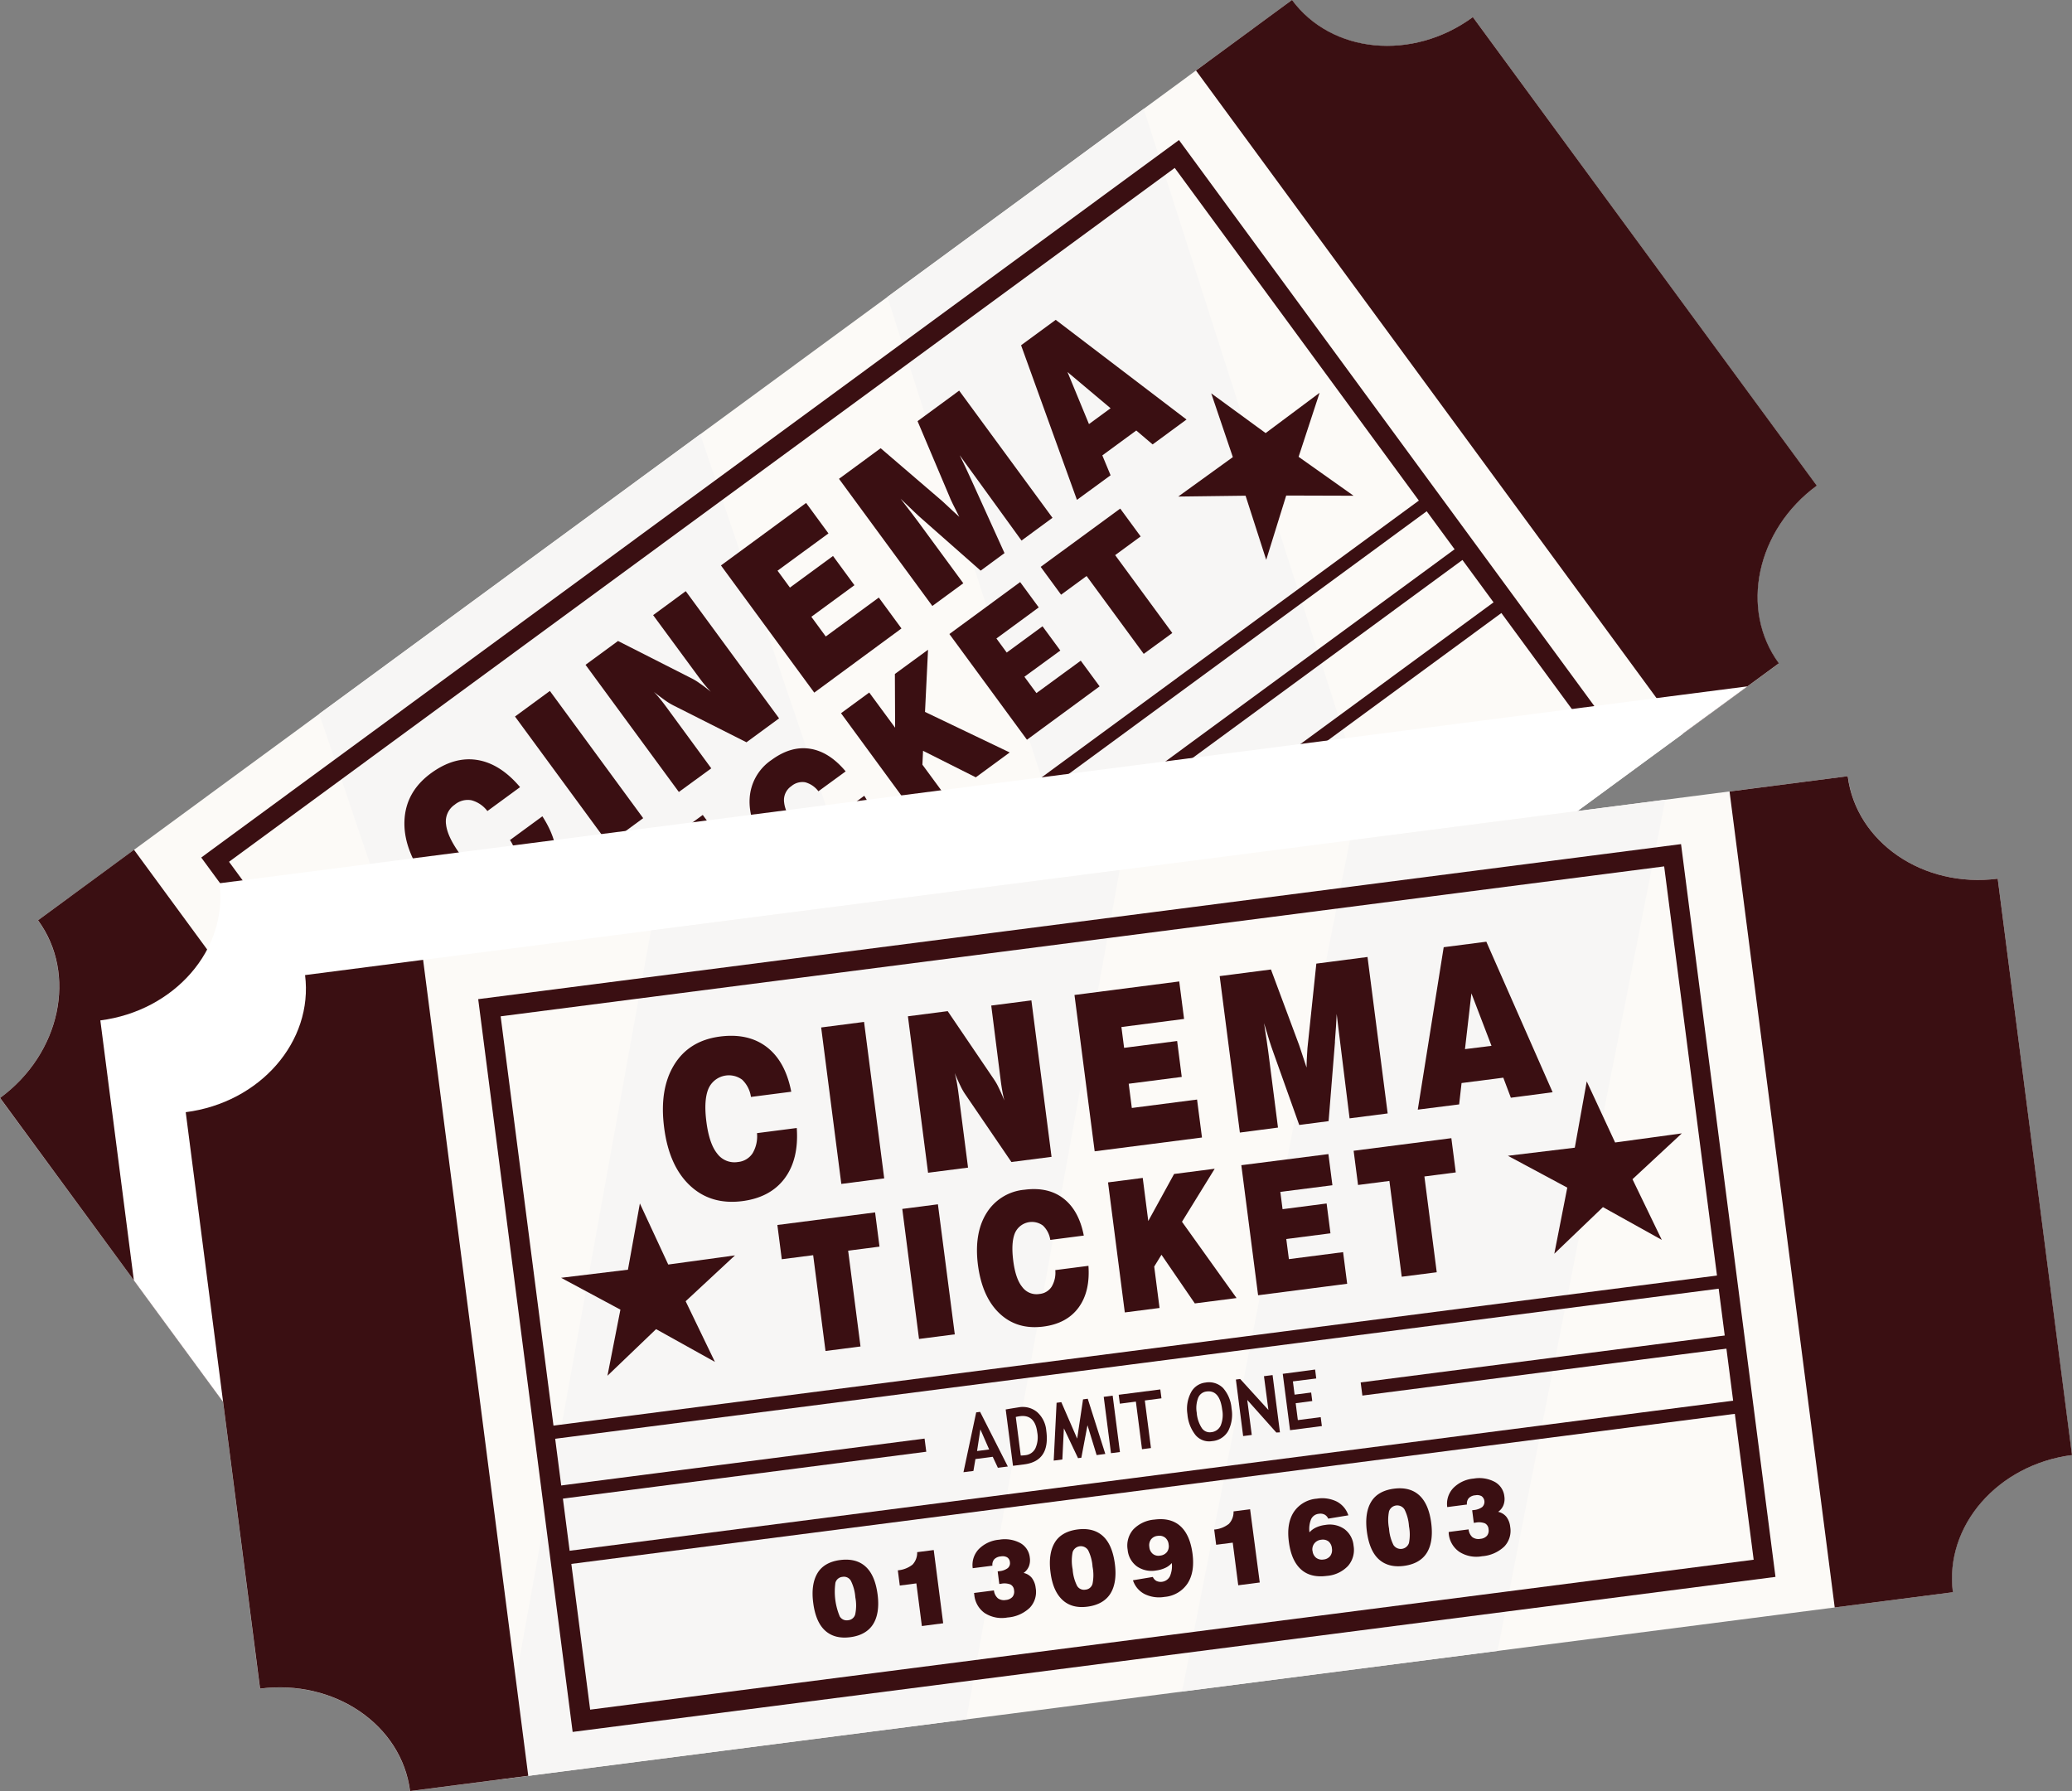 <svg xmlns="http://www.w3.org/2000/svg" viewBox="0 0 625.06 540.31"><rect x="0" y="0" width="625.06" height="540.31" fill="#808080" stroke="none"/><defs><style>.cls-1{isolation:isolate;}.cls-2{fill:#fcfaf7;}.cls-3{fill:#f7f6f5;}.cls-4{fill:#3a0f12;}.cls-5{fill:#fff;mix-blend-mode:multiply;}</style></defs><title>tiketsDarkRojo</title><g class="cls-1"><g id="Capa_1" data-name="Capa 1"><path class="cls-2" d="M907.56,314l-9.45,6.94-28,20.52L529.25,591.57c-11.91-16.23-36.33-18.54-54.56-5.16l-59.48-81.06-3.86-5.27-40.38-55c18.23-13.38,23.34-37.37,11.44-53.59L760.72,113.85c11.91,16.22,36.34,18.54,54.57,5.16L919,260.36C900.78,273.73,895.65,297.73,907.56,314Z" transform="translate(-370.97 -113.84)"/><polygon class="cls-3" points="211.24 131.01 294.68 377.63 179.75 461.97 96.3 215.35 211.24 131.01"/><polygon class="cls-3" points="345.03 32.83 424.93 282.05 347.58 338.81 267.69 89.58 345.03 32.83"/><path class="cls-4" d="M411.39,370.2,558.23,570.3l-29,21.27c-11.91-16.23-36.33-18.54-54.56-5.16L371,445.06c18.23-13.38,23.34-37.37,11.44-53.59Z" transform="translate(-370.97 -113.84)"/><path class="cls-4" d="M731.76,135.11,878.6,335.21l29-21.26c-11.9-16.23-6.78-40.22,11.44-53.6L815.29,119c-18.23,13.37-42.65,11-54.56-5.17Z" transform="translate(-370.97 -113.84)"/><path class="cls-4" d="M563.54,552.23,431.68,372.54l2.41-1.78L726.63,156.09,858.5,335.79l-2.42,1.77ZM440.06,373.82l124.77,170L850.11,334.5l-124.76-170Z" transform="translate(-370.97 -113.84)"/><path class="cls-4" d="M524.81,367.27l9.78-7.17q5.11,7.89,4.15,15t-7.86,12.2q-7.73,5.67-16.13,3.52T499.46,379.3q-6.88-9.37-6.47-18t8-14.2q7-5.11,13.94-4t12.93,8.2L518,358.52a8.88,8.88,0,0,0-4.85-3.27,6.15,6.15,0,0,0-5,1.34,6.09,6.09,0,0,0-2.61,6q.42,3.75,4.34,9.09t7.42,6.74a6.45,6.45,0,0,0,6.71-.8,5.87,5.87,0,0,0,2.6-4.43A9.91,9.91,0,0,0,524.81,367.27Z" transform="translate(-370.97 -113.84)"/><path class="cls-4" d="M554.49,368.37,526.33,330l10.52-7.72L565,360.66Z" transform="translate(-370.97 -113.84)"/><path class="cls-4" d="M575.76,352.76,547.61,314.4l9.8-7.19,22.1,11.22a16.7,16.7,0,0,1,2.45,1.49q1.49,1,3.45,2.61c-.59-.62-1.2-1.32-1.85-2.1s-1.39-1.76-2.24-2.92L568,299.41l9.84-7.23L606,330.55l-9.84,7.22-22-11.1a19.27,19.27,0,0,1-2.53-1.54c-1-.72-2.16-1.57-3.4-2.56a26.46,26.46,0,0,1,1.77,2c.59.7,1.37,1.72,2.35,3.06l13.19,18Z" transform="translate(-370.97 -113.84)"/><path class="cls-4" d="M616.61,322.79l-28.15-38.37,25.69-18.85,6.74,9.19L605.53,286l3.74,5.1,13-9.53,6.46,8.81-13,9.53,4.35,5.94,16-11.74,6.84,9.32Z" transform="translate(-370.97 -113.84)"/><path class="cls-4" d="M661.57,289.8l-9.34,6.85-28.16-38.36,12.57-9.23,18.5,15.88c.25.22.81.73,1.66,1.53s2,1.9,3.56,3.29c-.74-1.43-1.37-2.69-1.91-3.79s-.91-1.92-1.13-2.51l-9.55-22.57,12.55-9.21,28.16,38.37-9.35,6.86-13.76-19c-.85-1.15-1.66-2.27-2.45-3.36l-2.44-3.39c1.1,2.23,2.27,4.7,3.49,7.41l.18.39L674,280.7l-7.2,5.29-17.49-15.42c-.8-.69-1.69-1.51-2.67-2.45s-2.3-2.21-4-3.83l3.21,4.17c.89,1.17,1.6,2.11,2.12,2.82Z" transform="translate(-370.97 -113.84)"/><path class="cls-4" d="M695.85,264.64,679,218l10.45-7.67,39.46,30.07-10.23,7.51-4.93-4.2-10.24,7.51,2.49,6Zm3.63-22.86L706,237l-13-10.93Z" transform="translate(-370.97 -113.84)"/><path class="cls-4" d="M574.72,414.78l-17.24-23.5-7.69,5.65-6.17-8.4,24-17.59,6.16,8.4L566.06,385l17.24,23.49Z" transform="translate(-370.97 -113.84)"/><path class="cls-4" d="M597.63,398l-23.41-31.9,8.75-6.41,23.4,31.89Z" transform="translate(-370.97 -113.84)"/><path class="cls-4" d="M623.56,359.91l8.13-6q4.26,6.57,3.45,12.5t-6.53,10.15q-6.43,4.71-13.41,2.92t-12.71-9.6q-5.72-7.8-5.38-15a15,15,0,0,1,6.64-11.8q5.81-4.26,11.59-3.36t10.74,6.83l-8.22,6a7.42,7.42,0,0,0-4-2.72A5.16,5.16,0,0,0,609.7,351a5.08,5.08,0,0,0-2.17,5c.24,2.09,1.44,4.6,3.61,7.57s4.19,4.76,6.18,5.59a5.36,5.36,0,0,0,5.57-.66,4.87,4.87,0,0,0,2.16-3.68A8.19,8.19,0,0,0,623.56,359.91Z" transform="translate(-370.97 -113.84)"/><path class="cls-4" d="M648.09,360.94,624.68,329l8.51-6.24L641,333.37l-.07-16.21,10-7.31-.91,18.76,25.55,12.23-10.23,7.5-15.91-8-.2,4.18,7.46,10.15Z" transform="translate(-370.97 -113.84)"/><path class="cls-4" d="M680.77,337l-23.4-31.89,21.35-15.67,5.61,7.64-12.77,9.38,3.11,4.24,10.8-7.92,5.37,7.31L680,318l3.63,4.93L697,313.15l5.69,7.75Z" transform="translate(-370.97 -113.84)"/><path class="cls-4" d="M716,311.1l-17.24-23.49-7.69,5.64-6.16-8.4,24-17.58,6.16,8.4-7.69,5.64,17.24,23.49Z" transform="translate(-370.97 -113.84)"/><rect class="cls-4" x="478.22" y="369.07" width="358.76" height="4" transform="translate(-463.07 347.1) rotate(-36.27)"/><path class="cls-4" d="M637.21,420.49l-3-2.14L630,421.46l1.2,3.44-2.44,1.79L623.4,409l1-.71,15.28,10.39ZM627,412.91l2.27,6.21,3-2.18Z" transform="translate(-370.97 -113.84)"/><path class="cls-4" d="M643.69,415.74l-2.74,2-10.16-13.84c1.7-1.35,2.77-2.19,3.22-2.52A6.78,6.78,0,0,1,639.6,400a8.42,8.42,0,0,1,5,3.55Q650.12,411,643.69,415.74Zm-9.13-11.29,6.94,9.45a13.36,13.36,0,0,0,1.19-.78,3.76,3.76,0,0,0,1.61-3.27,8.22,8.22,0,0,0-1.83-4.47q-3.27-4.44-7-1.73C635.28,403.82,635,404.09,634.56,404.45Z" transform="translate(-370.97 -113.84)"/><path class="cls-4" d="M663.59,401.15l-2.12,1.56-6.77-6.53,3.13,9.48-.79.57-8.1-5.82,4.15,8.45L651,410.42l-7.68-15.69,1.16-.86,9.52,7.37L649.74,390l1.16-.85Z" transform="translate(-370.97 -113.84)"/><path class="cls-4" d="M665,400.12l-10.16-13.85,2.19-1.61,10.17,13.85Z" transform="translate(-370.97 -113.84)"/><path class="cls-4" d="M666.22,381.26l8.56,11.66-2.19,1.61L664,382.87l-3.94,2.89-1.6-2.19,10.24-7.51,1.6,2.18Z" transform="translate(-370.97 -113.84)"/><path class="cls-4" d="M679.47,378.65a10.47,10.47,0,0,1-2.23-6.07,5.62,5.62,0,0,1,2.37-4.89,6,6,0,0,1,5.44-1.13,10.44,10.44,0,0,1,5.22,4.16,10.73,10.73,0,0,1,2.43,6.4,6.1,6.1,0,0,1-2.74,5,5.38,5.38,0,0,1-5.25.86A11.55,11.55,0,0,1,679.47,378.65Zm2.28-1.67a9.72,9.72,0,0,0,3.49,3.22,2.9,2.9,0,0,0,3.12-.23,3.54,3.54,0,0,0,1.55-3.15,8.52,8.52,0,0,0-1.92-4.43q-3.57-4.86-6.78-2.51a3.06,3.06,0,0,0-1.28,3A8.61,8.61,0,0,0,681.75,377Z" transform="translate(-370.97 -113.84)"/><path class="cls-4" d="M705.63,370.58l-12.43-4.36,6.3,8.58-2.11,1.55-10.17-13.86,1-.78,12,4.07-6.13-8.35,2.11-1.55,10.3,14Z" transform="translate(-370.97 -113.84)"/><path class="cls-4" d="M702.56,354.59l2.38,3.25,4.08-3,1.54,2.09-4.09,3,3,4.16,5.6-4.12,1.6,2.19-7.8,5.72L698.76,354l7.89-5.79,1.61,2.18Z" transform="translate(-370.97 -113.84)"/><rect class="cls-4" x="512.25" y="456.66" width="113.6" height="4" transform="translate(-532.05 311.68) rotate(-36.27)"/><rect class="cls-4" x="710.78" y="310.97" width="113.6" height="4" transform="translate(-407.39 400.91) rotate(-36.27)"/><polygon class="cls-4" points="133.2 289.05 149.6 301.04 165.89 288.89 159.56 308.19 176.14 319.93 155.82 319.87 149.79 339.27 143.56 319.93 123.25 320.18 139.72 308.29 133.2 289.05"/><polygon class="cls-4" points="365.39 118.66 381.8 130.65 398.08 118.5 391.75 137.81 408.33 149.55 388.01 149.49 381.98 168.89 375.75 149.54 355.44 149.8 371.91 137.9 365.39 118.66"/><rect class="cls-4" x="500.75" y="399.77" width="358.76" height="4" transform="translate(-476.87 366.38) rotate(-36.27)"/><path class="cls-4" d="M608.18,483.06q-3.42-4.67-3.19-8.53t4.1-6.72q3.88-2.85,7.67-1.92t7.21,5.59q3.42,4.68,3.19,8.57c-.17,2.59-1.54,4.84-4.14,6.75s-5.12,2.52-7.64,1.88S610.46,486.17,608.18,483.06Zm10.32-7.57a13.14,13.14,0,0,0-3.59-3.71,2.39,2.39,0,0,0-2.77.18,2.43,2.43,0,0,0-1,2.59,13.28,13.28,0,0,0,2.48,4.55,12.85,12.85,0,0,0,3.59,3.71A2.62,2.62,0,0,0,621,480,13.19,13.19,0,0,0,618.5,475.49Z" transform="translate(-370.97 -113.84)"/><path class="cls-4" d="M640.27,473.35l-7.68-10.45-4,3-2.73-3.72a8.3,8.3,0,0,0,3-3.64,5.2,5.2,0,0,0-.58-4l4.06-3,13.18,18Z" transform="translate(-370.97 -113.84)"/><path class="cls-4" d="M649.22,457l4.91-3.6a3.63,3.63,0,0,0,2.13,1.49,3.06,3.06,0,0,0,2.35-.72,3,3,0,0,0,1.28-1.77,2.51,2.51,0,0,0-.57-2,2.09,2.09,0,0,0-1.79-1,5.07,5.07,0,0,0-2.58,1.17l-.44.33-2.27-3.09.36-.27a5,5,0,0,0,1.82-2.05,2.13,2.13,0,0,0-1.72-2.77,2.81,2.81,0,0,0-1.8.66,3.13,3.13,0,0,0-1.31,1.73,2.53,2.53,0,0,0,.45,1.95l-4.83,3.54a6.89,6.89,0,0,1-1.19-5.89,11.42,11.42,0,0,1,10-7.72,5.68,5.68,0,0,1,4.65,2.43,5.15,5.15,0,0,1,1,2.46,4.41,4.41,0,0,1-.44,2.51,4.39,4.39,0,0,1,2.92.12,6,6,0,0,1,2.47,2.1,6.92,6.92,0,0,1,1.32,6.08,10.9,10.9,0,0,1-4.47,5.81,9.52,9.52,0,0,1-6.61,2.15,7.5,7.5,0,0,1-5.45-3.3Z" transform="translate(-370.97 -113.84)"/><path class="cls-4" d="M666.37,440.36q-3.42-4.65-3.2-8.53t4.11-6.72q3.88-2.85,7.67-1.92t7.2,5.59q3.44,4.68,3.19,8.57t-4.13,6.75c-2.58,1.89-5.12,2.52-7.64,1.88S668.65,443.48,666.37,440.36Zm10.32-7.57a13.14,13.14,0,0,0-3.59-3.71,2.6,2.6,0,0,0-3.8,2.77,13.12,13.12,0,0,0,2.47,4.55,12.85,12.85,0,0,0,3.6,3.71,2.61,2.61,0,0,0,3.78-2.79A13.19,13.19,0,0,0,676.69,432.79Z" transform="translate(-370.97 -113.84)"/><path class="cls-4" d="M697.06,420.25a5.6,5.6,0,0,1-1,2.24,9,9,0,0,1-2,2,7.77,7.77,0,0,1-5.69,1.71,7,7,0,0,1-4.85-3.06A7.36,7.36,0,0,1,682,417a9.87,9.87,0,0,1,4.16-5.71c2.68-2,5.28-2.66,7.81-2.08s4.93,2.42,7.21,5.53,3.19,5.85,3,8.58a9.2,9.2,0,0,1-4.12,6.88,9.81,9.81,0,0,1-5.67,2.14,7.15,7.15,0,0,1-5.06-1.94l4.78-3.8a2.49,2.49,0,0,0,1.56.53,2.81,2.81,0,0,0,1.61-.61,2.84,2.84,0,0,0,1.27-2.53A7.59,7.59,0,0,0,697.06,420.25Zm-3.52-4.42a3,3,0,0,0-1.95-1.32,2.93,2.93,0,0,0-2.23.63,2.84,2.84,0,0,0-1.24,1.91,3,3,0,0,0,.65,2.22,3.1,3.1,0,0,0,1.94,1.34,2.8,2.8,0,0,0,2.18-.61,3,3,0,0,0,1.28-1.94A2.91,2.91,0,0,0,693.54,415.83Z" transform="translate(-370.97 -113.84)"/><path class="cls-4" d="M717.85,416.42,710.18,406l-4,3-2.74-3.73a8.1,8.1,0,0,0,3-3.63,5.15,5.15,0,0,0-.58-4l4.06-3,13.18,18Z" transform="translate(-370.97 -113.84)"/><path class="cls-4" d="M728.91,392.06a6.06,6.06,0,0,1,1-2.23,8.78,8.78,0,0,1,2-2,7.73,7.73,0,0,1,5.68-1.71,7,7,0,0,1,4.84,3.05,7.39,7.39,0,0,1,1.48,6.17,9.82,9.82,0,0,1-4.14,5.71c-2.68,2-5.28,2.66-7.8,2.07s-4.94-2.43-7.23-5.55-3.19-5.85-3-8.57a9.18,9.18,0,0,1,4.12-6.88,10,10,0,0,1,5.69-2.15,7.19,7.19,0,0,1,5.08,1.95l-4.84,3.81a2.45,2.45,0,0,0-1.54-.54,2.8,2.8,0,0,0-1.61.6,2.88,2.88,0,0,0-1.28,2.54A7.56,7.56,0,0,0,728.91,392.06Zm3.52,4.45a3,3,0,0,0,1.94,1.3,3.3,3.3,0,0,0,3.49-2.55,3,3,0,0,0-.65-2.22,3.07,3.07,0,0,0-1.94-1.33,2.78,2.78,0,0,0-2.19.61,2.79,2.79,0,0,0-.65,4.19Z" transform="translate(-370.97 -113.84)"/><path class="cls-4" d="M744,383.43q-3.42-4.67-3.19-8.53c.15-2.59,1.52-4.82,4.1-6.72s5.15-2.55,7.67-1.92,4.93,2.48,7.21,5.59,3.35,6,3.19,8.57-1.54,4.84-4.13,6.74-5.13,2.52-7.65,1.89S746.24,386.54,744,383.43Zm10.32-7.57a13.14,13.14,0,0,0-3.59-3.71,2.39,2.39,0,0,0-2.77.18,2.44,2.44,0,0,0-1,2.59,13.28,13.28,0,0,0,2.48,4.55,13.13,13.13,0,0,0,3.59,3.71,2.62,2.62,0,0,0,3.78-2.79A13.19,13.19,0,0,0,754.27,375.86Z" transform="translate(-370.97 -113.84)"/><path class="cls-4" d="M765.6,371.61l4.9-3.6a3.6,3.6,0,0,0,2.14,1.49,3.07,3.07,0,0,0,2.35-.72,2.92,2.92,0,0,0,1.27-1.77,2.5,2.5,0,0,0-.56-2,2.12,2.12,0,0,0-1.79-1,5.22,5.22,0,0,0-2.59,1.17l-.44.33-2.26-3.09.36-.27a5,5,0,0,0,1.82-2,1.93,1.93,0,0,0-.3-1.92,1.88,1.88,0,0,0-1.42-.86,2.83,2.83,0,0,0-1.8.67,3.1,3.1,0,0,0-1.32,1.72,2.53,2.53,0,0,0,.45,1.95l-4.82,3.54a6.93,6.93,0,0,1-1.2-5.89,9.78,9.78,0,0,1,4-5.49,9.89,9.89,0,0,1,6-2.23,5.69,5.69,0,0,1,4.65,2.43,5.25,5.25,0,0,1,1,2.46,4.5,4.5,0,0,1-.44,2.51,4.39,4.39,0,0,1,2.92.12,6.11,6.11,0,0,1,2.47,2.1,6.92,6.92,0,0,1,1.32,6.08,11,11,0,0,1-4.47,5.81,9.55,9.55,0,0,1-6.61,2.15,7.47,7.47,0,0,1-5.45-3.3Z" transform="translate(-370.97 -113.84)"/><path class="cls-5" d="M898.11,320.9l-28,20.52L529.25,591.57c-11.91-16.23-36.33-18.54-54.56-5.16l-59.48-81.06-3.86-5.27-10.11-78.41c22.43-2.89,38.51-21.41,35.94-41.37Z" transform="translate(-370.97 -113.84)"/><path class="cls-2" d="M973.62,378.92,996,552.8c-22.43,2.89-38.52,21.41-35.95,41.38l-465.4,60c-2.57-20-22.82-33.8-45.25-30.91L427,449.36C449.45,446.48,465.53,428,463,408l465.4-60C930.93,368,951.19,381.81,973.62,378.92Z" transform="translate(-370.97 -113.84)"/><polygon class="cls-3" points="337.78 262.47 291.51 518.69 150.12 536.91 196.38 280.69 337.78 262.47"/><polygon class="cls-3" points="502.37 241.26 451.75 498.04 356.59 510.3 407.22 253.52 502.37 241.26"/><path class="cls-4" d="M498.61,403.4l31.72,246.16-35.65,4.6c-2.57-20-22.82-33.8-45.25-30.91L427,449.36C449.45,446.48,465.53,428,463,408Z" transform="translate(-370.97 -113.84)"/><path class="cls-4" d="M892.72,352.61l31.73,246.16,35.64-4.59c-2.57-20,13.51-38.49,35.94-41.38L973.62,378.92C951.19,381.81,930.94,368,928.37,348Z" transform="translate(-370.97 -113.84)"/><path class="cls-4" d="M543.72,636.32,515.23,415.26l362.86-46.77,28.49,221.06ZM522,420.44l27,209.16,351-45.23-27-209.16Z" transform="translate(-370.97 -113.84)"/><path class="cls-4" d="M599.33,455.68l12-1.55q.66,9.4-3.64,15.18t-12.79,6.88q-9.51,1.21-15.81-4.72T571.32,454q-1.49-11.54,3-18.89t13.86-8.57q8.58-1.1,14.15,3.21t7.34,13.44l-12.16,1.57a8.93,8.93,0,0,0-2.66-5.21,6.73,6.73,0,0,0-10.17,2.74q-1.46,3.5-.6,10.06t3.24,9.49a6.45,6.45,0,0,0,6.25,2.55,5.94,5.94,0,0,0,4.43-2.63A10,10,0,0,0,599.33,455.68Z" transform="translate(-370.97 -113.84)"/><path class="cls-4" d="M624.77,471l-6.08-47.2,12.94-1.67,6.08,47.2Z" transform="translate(-370.97 -113.84)"/><path class="cls-4" d="M650.94,467.63l-6.08-47.2,12-1.55,13.92,20.52a17.63,17.63,0,0,1,1.43,2.49c.53,1.08,1.11,2.4,1.75,3.94-.22-.82-.42-1.73-.6-2.72s-.37-2.22-.55-3.65L670,417.19l12.11-1.56,6.08,47.2-12.11,1.56L662.18,444a17.73,17.73,0,0,1-1.47-2.58c-.55-1.12-1.13-2.41-1.74-3.88q.35,1.23.6,2.58c.17.9.37,2.18.58,3.82L663,466.08Z" transform="translate(-370.97 -113.84)"/><path class="cls-4" d="M701.2,461.16,695.11,414l31.6-4.08,1.46,11.31-18.9,2.44.81,6.28,16-2.06,1.39,10.83-16,2.06.94,7.31,19.68-2.54L733.57,457Z" transform="translate(-370.97 -113.84)"/><path class="cls-4" d="M756.5,454,745,455.51l-6.09-47.2,15.47-2,8.51,22.84c.11.31.35,1,.71,2.14s.87,2.65,1.52,4.61c0-1.61.1-3,.17-4.24s.13-2.13.22-2.75l2.56-24.37,15.44-2,6.08,47.2-11.49,1.48L775.22,428c-.18-1.41-.35-2.78-.51-4.12s-.33-2.72-.5-4.16c-.11,2.5-.29,5.22-.53,8.18l0,.43-1.91,23.73-8.86,1.15-7.85-22c-.37-1-.75-2.14-1.16-3.43s-.94-3.05-1.6-5.27c.31,2,.58,3.76.79,5.21s.38,2.61.49,3.49Z" transform="translate(-370.97 -113.84)"/><path class="cls-4" d="M798.67,448.59l7.82-49,12.86-1.66,20,45.41L826.75,445l-2.28-6.05-12.59,1.62-.73,6.44Zm14.24-18.25,8-1-6.06-15.83Z" transform="translate(-370.97 -113.84)"/><path class="cls-4" d="M620,521.4l-3.72-28.9-9.47,1.22-1.33-10.33,29.48-3.8,1.33,10.33-9.46,1.22,3.73,28.9Z" transform="translate(-370.97 -113.84)"/><path class="cls-4" d="M648.21,517.77l-5.05-39.23,10.75-1.39L659,516.38Z" transform="translate(-370.97 -113.84)"/><path class="cls-4" d="M689.32,497l10-1.29q.55,7.81-3,12.62t-10.63,5.71q-7.89,1-13.14-3.92T666,495.57q-1.24-9.58,2.53-15.7a15,15,0,0,1,11.52-7.12q7.14-.93,11.77,2.67t6.1,11.16l-10.11,1.31a7.41,7.41,0,0,0-2.22-4.33,5.59,5.59,0,0,0-8.45,2.28q-1.2,2.9-.5,8.36t2.7,7.88a5.33,5.33,0,0,0,5.19,2.12,4.9,4.9,0,0,0,3.68-2.18A8.24,8.24,0,0,0,689.32,497Z" transform="translate(-370.97 -113.84)"/><path class="cls-4" d="M710.29,509.77l-5.06-39.23,10.47-1.35,1.67,13L725.16,468l12.25-1.58-9.87,16L744,505.43l-12.59,1.62-10.06-14.68-2.19,3.56,1.61,12.49Z" transform="translate(-370.97 -113.84)"/><path class="cls-4" d="M750.5,504.59l-5.06-39.24L771.71,462l1.21,9.4-15.71,2,.67,5.22,13.29-1.72,1.16,9L759,487.62l.79,6.07,16.35-2.11,1.23,9.54Z" transform="translate(-370.97 -113.84)"/><path class="cls-4" d="M793.83,499l-3.72-28.9-9.46,1.22L779.32,461l29.48-3.8,1.33,10.33-9.46,1.22,3.72,28.9Z" transform="translate(-370.97 -113.84)"/><rect class="cls-4" x="534.3" y="521.26" width="358.76" height="4" transform="translate(-432.05 -18.24) rotate(-7.35)"/><path class="cls-4" d="M672,556.63l-1.55-3.31-5.22.68-.61,3.59-3,.38,3.84-18.05,1.18-.15L675,556.25Zm-5.28-11.58-1,6.53,3.65-.47Z" transform="translate(-370.97 -113.84)"/><path class="cls-4" d="M679.93,555.61l-3.37.43-2.2-17c2.14-.37,3.49-.58,4-.66a6.78,6.78,0,0,1,5.55,1.51,8.44,8.44,0,0,1,2.69,5.53Q687.84,554.6,679.93,555.61Zm-2.53-14.3,1.5,11.63c.44,0,.92-.05,1.42-.11a3.72,3.72,0,0,0,3-2.08,8.09,8.09,0,0,0,.56-4.8c-.47-3.65-2.22-5.27-5.24-4.88A9.81,9.81,0,0,0,677.4,541.31Z" transform="translate(-370.97 -113.84)"/><path class="cls-4" d="M704.41,552.46l-2.62.34-2.76-9-1.85,9.8-1,.13-4.27-9-.46,9.4-2.61.34.87-17.45,1.43-.18,4.78,11L697.69,536l1.42-.19Z" transform="translate(-370.97 -113.84)"/><path class="cls-4" d="M706.12,552.23l-2.19-17,2.7-.35,2.19,17Z" transform="translate(-370.97 -113.84)"/><path class="cls-4" d="M716.33,536.33l1.85,14.35-2.7.35-1.85-14.36-4.84.63-.34-2.69L721,533l.35,2.68Z" transform="translate(-370.97 -113.84)"/><path class="cls-4" d="M729.18,540.45a10.52,10.52,0,0,1,1-6.39,5.61,5.61,0,0,1,4.44-3.13,6,6,0,0,1,5.31,1.64,10.48,10.48,0,0,1,2.56,6.17,10.78,10.78,0,0,1-1,6.77,6.1,6.1,0,0,1-4.84,3.08,5.37,5.37,0,0,1-5-1.79A11.58,11.58,0,0,1,729.18,540.45Zm2.81-.36a9.85,9.85,0,0,0,1.5,4.51,2.86,2.86,0,0,0,2.84,1.3,3.49,3.49,0,0,0,2.88-2,8.47,8.47,0,0,0,.46-4.8q-.76-6-4.71-5.48a3.07,3.07,0,0,0-2.57,2A8.57,8.57,0,0,0,732,540.09Z" transform="translate(-370.97 -113.84)"/><path class="cls-4" d="M756,546l-8.77-9.83,1.36,10.56-2.6.34-2.19-17.05,1.3-.17,8.51,9.35L752.27,529l2.6-.33,2.22,17.27Z" transform="translate(-370.97 -113.84)"/><path class="cls-4" d="M761,530.57l.51,4,5-.64.33,2.57-5,.65.65,5.1,6.9-.89.35,2.69-9.6,1.24-2.2-17L767.7,527l.34,2.69Z" transform="translate(-370.97 -113.84)"/><rect class="cls-4" x="537.01" y="555.08" width="113.6" height="4" transform="translate(-437.36 -33.3) rotate(-7.35)"/><rect class="cls-4" x="781.24" y="523.6" width="113.6" height="4" transform="translate(-431.33 -2.31) rotate(-7.35)"/><polygon class="cls-4" points="193.03 363.05 201.59 381.48 221.72 378.72 206.84 392.55 215.67 410.85 197.92 400.97 183.25 415.03 187.16 395.09 169.26 385.48 189.43 383.04 193.03 363.05"/><polygon class="cls-4" points="478.67 326.23 487.23 344.66 507.36 341.91 492.47 355.74 501.31 374.04 483.56 364.16 468.89 378.22 472.8 358.28 454.89 348.67 475.07 346.23 478.67 326.23"/><rect class="cls-4" x="539.17" y="559.02" width="358.76" height="4" transform="translate(-436.84 -17.31) rotate(-7.35)"/><path class="cls-4" d="M616.29,597.35c-.5-3.82,0-6.83,1.33-9s3.66-3.49,6.84-3.89,5.74.26,7.65,2,3.1,4.56,3.6,8.38,0,6.85-1.36,9-3.69,3.49-6.88,3.9-5.7-.27-7.6-2S616.78,601.18,616.29,597.35ZM629,595.72a13.23,13.23,0,0,0-1.35-5,2.4,2.4,0,0,0-2.51-1.18,2.43,2.43,0,0,0-2.15,1.77,19.35,19.35,0,0,0,1.31,10.17,2.43,2.43,0,0,0,2.53,1.14,2.4,2.4,0,0,0,2.13-1.76A13,13,0,0,0,629,595.72Z" transform="translate(-370.97 -113.84)"/><path class="cls-4" d="M649.07,604.38l-1.66-12.87-5,.65-.59-4.59a8.26,8.26,0,0,0,4.42-1.71,5.2,5.2,0,0,0,1.41-3.77l5-.64,2.85,22.09Z" transform="translate(-370.97 -113.84)"/><path class="cls-4" d="M664.81,594.4l6-.77A3.66,3.66,0,0,0,672,596a3.09,3.09,0,0,0,2.41.51,3,3,0,0,0,2-.93,2.51,2.51,0,0,0,.47-2,2.08,2.08,0,0,0-1.09-1.74,5,5,0,0,0-2.83-.22l-.53.07-.49-3.8.44-.06a5,5,0,0,0,2.58-.91,1.93,1.93,0,0,0,.67-1.82,1.9,1.9,0,0,0-.83-1.45,2.82,2.82,0,0,0-1.9-.28,3.1,3.1,0,0,0-2,.87,2.54,2.54,0,0,0-.55,1.93l-5.94.76a6.93,6.93,0,0,1,1.8-5.73,9.82,9.82,0,0,1,6.18-2.87,9.92,9.92,0,0,1,6.35,1,5.65,5.65,0,0,1,2.89,4.38,5.22,5.22,0,0,1-.27,2.65,4.55,4.55,0,0,1-1.6,2,4.3,4.3,0,0,1,2.49,1.51,6.08,6.08,0,0,1,1.15,3,6.89,6.89,0,0,1-1.79,6,10.83,10.83,0,0,1-6.72,2.93,9.52,9.52,0,0,1-6.82-1.31,7.51,7.51,0,0,1-3.18-5.53Z" transform="translate(-370.97 -113.84)"/><path class="cls-4" d="M687.87,588.13c-.49-3.83,0-6.83,1.33-9s3.67-3.48,6.84-3.89,5.74.26,7.65,2,3.1,4.55,3.6,8.38,0,6.85-1.36,9-3.69,3.49-6.88,3.91-5.7-.28-7.59-2.05S688.36,592,687.87,588.13Zm12.69-1.64a13.14,13.14,0,0,0-1.34-5,2.61,2.61,0,0,0-4.67.58,13.39,13.39,0,0,0,0,5.18,13.16,13.16,0,0,0,1.34,5,2.42,2.42,0,0,0,2.53,1.15,2.39,2.39,0,0,0,2.13-1.76A13.05,13.05,0,0,0,700.56,586.49Z" transform="translate(-370.97 -113.84)"/><path class="cls-4" d="M724.46,585.37a5.67,5.67,0,0,1-2,1.48,9.16,9.16,0,0,1-2.74.77,7.77,7.77,0,0,1-5.81-1.26,7,7,0,0,1-2.76-5,7.4,7.4,0,0,1,1.68-6.1,9.91,9.91,0,0,1,6.41-3q4.94-.64,7.84,2t3.64,8.33c.47,3.68,0,6.67-1.54,9a9.23,9.23,0,0,1-6.94,4,9.88,9.88,0,0,1-6-.87,7.15,7.15,0,0,1-3.49-4.15l6-1a2.51,2.51,0,0,0,1.11,1.22,3.13,3.13,0,0,0,4-1.35A7.65,7.65,0,0,0,724.46,585.37Zm-.94-5.57a3,3,0,0,0-1.07-2.1,2.87,2.87,0,0,0-2.26-.52,2.82,2.82,0,0,0-2,1.07,3,3,0,0,0-.5,2.25,3,3,0,0,0,1.05,2.11,2.74,2.74,0,0,0,2.2.52,3,3,0,0,0,2.06-1.07A2.92,2.92,0,0,0,723.52,579.8Z" transform="translate(-370.97 -113.84)"/><path class="cls-4" d="M744.51,592.08l-1.66-12.86-5,.64-.59-4.59a8.26,8.26,0,0,0,4.42-1.71,5.16,5.16,0,0,0,1.41-3.77l5-.64L751,591.24Z" transform="translate(-370.97 -113.84)"/><path class="cls-4" d="M766,576.11a6,6,0,0,1,2-1.47,9,9,0,0,1,2.75-.76,7.75,7.75,0,0,1,5.8,1.25,7,7,0,0,1,2.75,5,7.36,7.36,0,0,1-1.68,6.12,9.84,9.84,0,0,1-6.39,3c-3.29.43-5.9-.23-7.83-2s-3.14-4.52-3.63-8.36q-.72-5.52,1.52-8.94a9.19,9.19,0,0,1,6.94-4,10,10,0,0,1,6,.87,7.22,7.22,0,0,1,3.5,4.16l-6.08,1a2.47,2.47,0,0,0-1.09-1.22,2.77,2.77,0,0,0-1.7-.25,2.86,2.86,0,0,0-2.35,1.6A7.63,7.63,0,0,0,766,576.11Zm.93,5.59a3,3,0,0,0,1.07,2.08,2.91,2.91,0,0,0,2.27.52,2.86,2.86,0,0,0,2-1.07,3,3,0,0,0,.5-2.26,3.08,3.08,0,0,0-1-2.1,2.86,2.86,0,0,0-2.21-.53,3,3,0,0,0-2.07,1.09A2.94,2.94,0,0,0,766.9,581.7Z" transform="translate(-370.97 -113.84)"/><path class="cls-4" d="M783.31,575.83c-.49-3.83,0-6.83,1.34-9s3.66-3.48,6.84-3.89,5.74.26,7.64,2,3.11,4.55,3.6,8.38,0,6.85-1.35,9-3.69,3.49-6.88,3.91-5.71-.28-7.6-2S783.81,579.66,783.31,575.83Zm12.7-1.64a13.11,13.11,0,0,0-1.35-5,2.6,2.6,0,0,0-4.66.58,13.13,13.13,0,0,0,0,5.18,12.94,12.94,0,0,0,1.35,5,2.62,2.62,0,0,0,4.66-.61A13.25,13.25,0,0,0,796,574.19Z" transform="translate(-370.97 -113.84)"/><path class="cls-4" d="M808,576l6-.78a3.61,3.61,0,0,0,1.14,2.34,3.1,3.1,0,0,0,2.41.51,3,3,0,0,0,2-.93,2.51,2.51,0,0,0,.47-2,2.09,2.09,0,0,0-1.08-1.74,5,5,0,0,0-2.83-.22l-.54.07-.49-3.8.45-.06a5.11,5.11,0,0,0,2.58-.91,2.15,2.15,0,0,0-.17-3.27,2.78,2.78,0,0,0-1.89-.28,3.06,3.06,0,0,0-2,.87,2.53,2.53,0,0,0-.55,1.92l-5.94.77a6.93,6.93,0,0,1,1.81-5.73,9.76,9.76,0,0,1,6.17-2.87,9.91,9.91,0,0,1,6.35,1,5.66,5.66,0,0,1,2.9,4.38,5.21,5.21,0,0,1-.28,2.65,4.4,4.4,0,0,1-1.6,2,4.42,4.42,0,0,1,2.5,1.52,6,6,0,0,1,1.14,3,6.88,6.88,0,0,1-1.78,5.95,10.88,10.88,0,0,1-6.72,2.93,9.5,9.5,0,0,1-6.83-1.32A7.5,7.5,0,0,1,808,576.4Z" transform="translate(-370.97 -113.84)"/></g></g></svg>